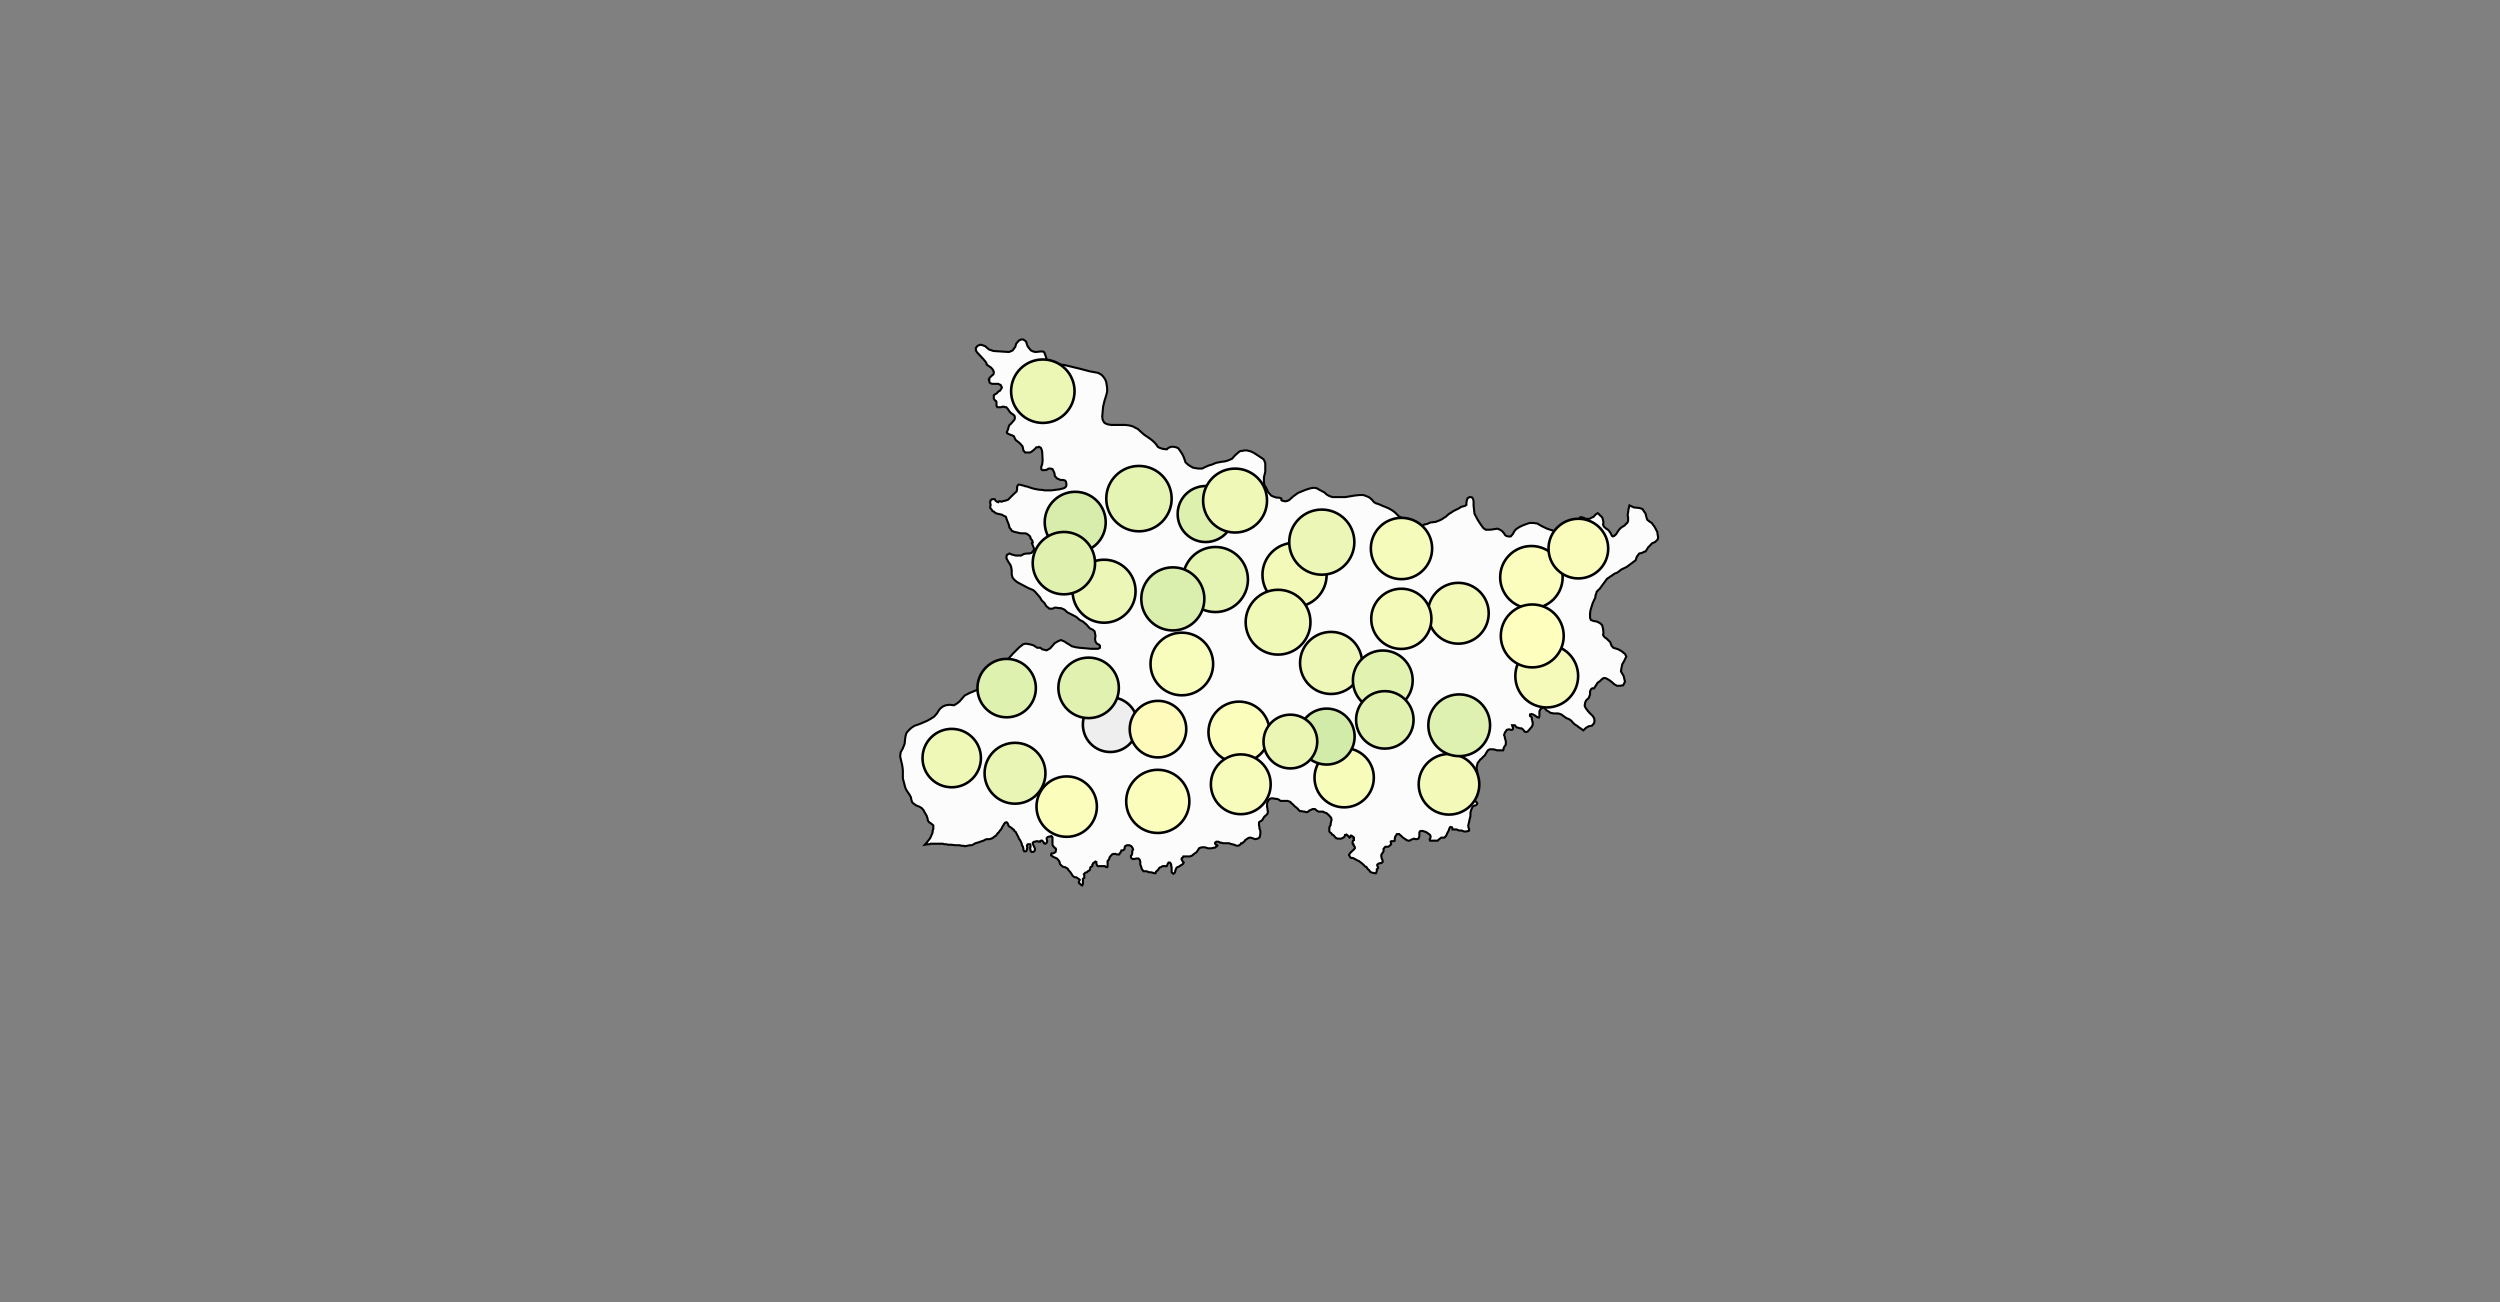 <?xml version="1.0" standalone="no"?><!DOCTYPE svg PUBLIC "-//W3C//DTD SVG 1.1//EN" "http://www.w3.org/Graphics/SVG/1.1/DTD/svg11.dtd"><svg id="chart" width="960" height="500" class="dorlingCart" data-type="dorlingCart" version="1.1" xmlns:xlink="http://www.w3.org/1999/xlink" xmlns="http://www.w3.org/2000/svg"><rect width="100%" height="100%" fill="#808080" stroke="none"/><defs class="svg-crowbar"><style type="text/css"><![CDATA[.feature{ fill: #fcfcfc; stroke: #000000; stroke-width: 0.2px; cursor: pointer; }]]></style></defs>
<g><g transform="translate(-1622.712,-590.563)scale(4,4)">
<path class="feature" data-q="BIHAR" d="M500.395,182.636L500.395,182.536L500.266,182.336L500.051,182.085L499.492,181.484L499.363,181.284L499.363,181.033L499.535,180.833L499.793,180.732L500.008,180.782L500.266,180.883L500.61,181.183L501.04,181.334L501.771,181.384L502.545,181.434L502.889,181.284L503.147,180.933L503.233,180.632L503.362,180.482L503.491,180.331L503.706,180.231L503.921,180.231L504.05,180.331L504.179,180.432L504.308,180.833L504.437,181.033L504.652,181.284L504.867,181.384L505.082,181.434L505.555,181.384L505.813,181.384L505.942,181.484L505.985,181.634L506.072,181.835L506.115,182.035L506.244,182.235L506.373,182.386L506.545,182.436L506.803,182.486L507.147,182.586L507.878,182.686L509.34,183.037L510.286,183.287L511.103,183.437L511.447,183.637L511.619,183.837L511.791,184.088L511.877,184.338L511.92,184.588L511.963,184.888L511.963,185.238L511.877,185.588L511.705,186.138L511.576,186.687L511.49,187.636L511.533,187.936L511.662,188.186L511.791,188.286L512.049,188.385L512.35,188.435L513.726,188.435L514.113,188.485L514.457,188.585L514.629,188.685L514.93,188.835L515.188,189.084L515.532,189.383L516.048,189.733L516.307,189.932L516.522,190.132L516.694,190.331L516.823,190.531L516.995,190.63L517.296,190.73L517.683,190.78L517.855,190.63L518.113,190.531L518.328,190.531L518.586,190.58L518.801,190.68L518.973,190.929L519.145,191.179L519.317,191.527L519.489,192.026L519.704,192.225L519.919,192.374L520.177,192.524L520.392,192.574L520.736,192.623L521.08,192.623L521.381,192.474L521.725,192.325L522.069,192.225L522.413,192.076L522.671,192.026L522.929,191.976L523.316,191.926L523.617,191.826L523.961,191.677L524.219,191.378L524.606,191.029L524.778,190.929L524.95,190.929L525.122,190.88L525.38,190.88L525.767,190.979L526.068,191.129L526.456,191.378L526.972,191.727L527.058,191.876L527.144,192.125L527.144,192.374L527.144,192.922L527.015,193.47L527.015,193.868L527.058,194.216L527.23,194.465L527.402,194.863L527.703,195.211L527.918,195.311L528.219,195.41L528.434,195.41L528.606,195.46L528.692,195.51L528.692,195.659L528.778,195.709L528.993,195.758L529.165,195.758L529.423,195.659L529.81,195.311L530.283,194.963L531.014,194.664L531.487,194.515L531.831,194.465L532.089,194.515L532.347,194.664L532.82,194.913L533.035,195.112L533.293,195.261L533.594,195.361L533.895,195.361L534.196,195.361L534.841,195.361L535.744,195.211L536.217,195.162L536.562,195.162L536.82,195.261L537.078,195.361L537.336,195.559L537.508,195.758L537.594,195.858L537.766,195.957L537.938,196.007L538.196,196.106L538.411,196.206L538.669,196.305L539.013,196.454L539.357,196.653L539.615,196.852L539.959,197.2L540.905,197.696L541.464,198.044L541.722,198.143L541.98,198.193L542.195,198.143L542.41,197.994L542.668,197.945L543.012,197.796L543.485,197.746L543.872,197.597L544.087,197.498L544.302,197.349L544.474,197.249L544.689,197.051L544.818,196.951L544.99,196.852L545.205,196.703L545.506,196.554L545.721,196.454L545.936,196.305L546.323,196.206L546.452,196.106L546.452,195.907L546.495,195.659L546.581,195.46L546.754,195.361L546.883,195.361L547.012,195.41L547.098,195.559L547.141,195.758L547.141,196.156L547.184,196.554L547.227,196.951L547.356,197.2L547.571,197.597L547.829,197.994L548.087,198.342L548.302,198.491L548.775,198.491L549.119,198.441L549.42,198.392L549.678,198.491L549.893,198.64L550.065,198.838L550.151,198.987L550.28,199.087L550.452,199.136L550.71,199.136L550.796,199.037L550.925,198.888L551.054,198.64L551.226,198.441L551.527,198.243L551.828,198.094L552.215,197.945L552.516,197.845L552.86,197.845L553.247,197.895L553.677,198.143L554.193,198.392L554.494,198.491L554.795,198.59L555.053,198.59L555.268,198.541L555.526,198.441L555.741,198.243L555.956,198.044L556.171,197.994L556.386,198.044L556.558,198.243L556.73,198.292L556.86,198.292L557.075,198.292L557.204,198.243L557.29,198.044L557.29,197.845L557.29,197.597L557.29,197.498L557.376,197.299L557.548,197.299L557.72,197.349L557.892,197.448L558.064,197.448L558.279,197.448L558.451,197.349L558.666,197.249L558.838,197.051L559.053,196.902L559.182,197.001L559.311,197.15L559.44,197.249L559.526,197.398L559.569,197.597L559.612,197.796L559.569,197.994L559.655,198.193L559.87,198.392L560.042,198.491L560.171,198.64L560.3,198.838L560.429,199.087L560.515,199.136L560.644,199.087L560.816,198.938L560.945,198.739L561.074,198.541L561.246,198.342L561.461,198.193L561.633,198.094L561.762,197.945L561.891,197.845L561.977,197.647L561.977,197.299L561.934,197.1L561.977,196.802L562.02,196.504L562.106,196.156L562.536,196.355L563.052,196.405L563.353,196.504L563.482,196.703L563.654,196.951L563.697,197.15L563.74,197.299L563.783,197.448L563.826,197.547L563.955,197.647L564.084,197.746L564.17,197.796L564.299,197.895L564.342,197.994L564.471,198.143L564.643,198.441L564.686,198.541L564.772,198.689L564.815,198.987L564.858,199.186L564.815,199.434L564.557,199.682L564.299,199.781L563.912,200.178L563.654,200.575L563.482,200.625L563.31,200.724L563.052,200.773L562.966,200.872L562.794,201.12L562.708,201.418L561.848,202.062L561.332,202.31L560.945,202.607L560.687,202.706L560.472,202.855L559.956,203.202L559.483,203.845L559.268,204.142L558.967,204.439L558.924,204.588L558.838,204.835L558.838,204.984L558.58,205.528L558.365,206.22L558.322,206.517L558.322,206.962L558.408,207.159L558.666,207.258L558.967,207.308L559.268,207.456L559.483,207.654L559.569,207.999L559.612,208.395L559.569,208.592L559.698,208.79L559.956,208.987L560.257,209.283L560.386,209.629L560.558,209.826L561.031,209.974L561.375,210.172L561.676,210.419L561.805,210.665L561.59,211.109L561.418,211.405L561.332,211.8L561.289,212.095L561.547,212.539L561.676,213.081L561.504,213.426L561.203,213.475L560.902,213.475L560.644,213.327L560.429,213.13L560.171,212.933L559.913,212.785L559.784,212.736L559.655,212.736L559.526,212.785L559.268,213.032L559.053,213.18L558.709,213.721L558.537,213.721L558.408,213.82L558.322,214.017L558.322,214.312L558.193,214.657L558.021,214.805L557.935,214.903L557.849,215.1L557.806,215.395L557.892,215.592L558.107,215.887L558.279,216.084L558.537,216.33L558.709,216.576L558.752,216.822L558.709,217.068L558.494,217.314L558.193,217.363L557.935,217.51L557.677,217.756L557.333,217.51L557.247,217.461L557.075,217.314L556.903,217.215L556.73,217.068L556.644,216.97L556.515,216.822L556.3,216.675L556.042,216.576L555.569,216.232L555.44,216.183L555.268,216.133L555.01,216.133L554.838,216.133L554.623,216.084L554.537,216.084L554.408,215.986L554.322,215.937L554.236,215.887L554.15,215.838L554.064,215.74L553.978,215.641L553.935,215.592L553.806,215.543L553.763,215.592L553.677,215.641L553.548,215.74L553.505,215.838L553.462,215.937L553.462,216.084L553.462,216.232L553.462,216.379L553.419,216.527L553.333,216.527L553.247,216.478L553.032,216.33L552.86,216.232L552.688,216.183L552.602,216.232L552.559,216.232L552.559,216.379L552.645,216.429L552.731,216.527L552.731,216.675L552.774,216.822L552.774,216.871L552.817,216.97L552.817,217.166L552.817,217.215L552.731,217.412L552.473,217.707L552.344,217.855L552.258,217.904L552.172,217.904L552.086,217.904L552,217.805L551.914,217.707L551.871,217.658L551.742,217.56L551.613,217.56L551.441,217.51L551.269,217.461L551.183,217.363L551.097,217.265L550.968,217.265L550.839,217.265L550.882,217.412L550.925,217.461L550.925,217.609L550.839,217.707L550.71,217.707L550.581,217.658L550.495,217.658L550.366,217.707L550.323,217.707L550.237,217.855L550.151,217.953L550.108,218.1L550.065,218.199L550.108,218.297L550.151,218.444L550.151,218.543L550.194,218.641L550.237,218.788L550.237,218.985L550.237,219.132L550.151,219.23L550.065,219.378L550.022,219.476L550.022,219.574L549.979,219.672L549.85,219.672L549.721,219.672L549.549,219.672L549.377,219.672L549.248,219.623L549.033,219.574L548.818,219.574L548.689,219.574L548.517,219.672L548.388,219.869L548.216,220.163L548.044,220.311L547.915,220.458L547.786,220.556L547.528,220.9L547.485,221.096L547.442,221.243L547.442,221.439L547.485,221.636L547.485,221.783L547.528,221.979L547.528,222.126L547.571,222.518L547.528,222.813L547.528,222.96L547.485,223.107L547.399,223.205L547.313,223.205L547.184,223.303L547.141,223.401L547.141,223.548L547.141,223.695L547.141,223.793L547.098,223.842L547.098,223.94L546.926,224.185L546.926,224.332L546.926,224.43L546.969,224.479L547.098,224.479L547.227,224.528L547.356,224.577L547.442,224.675L547.485,224.724L547.485,224.822L547.399,224.92L547.313,224.969L547.227,224.969L547.141,225.018L547.055,225.067L547.012,225.165L546.969,225.263L546.926,225.361L546.84,225.654L546.84,225.752L546.84,225.899L546.84,225.997L546.797,226.144L546.711,226.535L546.624,226.927L546.667,227.123L546.711,227.22L546.711,227.367L546.667,227.416L546.581,227.416L546.452,227.465L546.366,227.465L546.237,227.465L546.108,227.416L545.979,227.367L545.721,227.367L545.635,227.318L545.506,227.269L545.377,227.269L545.248,227.269L545.162,227.269L545.119,227.269L545.119,227.171L545.076,227.074L544.947,227.025L544.861,227.074L544.818,227.171L544.775,227.318L544.732,227.416L544.646,227.563L544.517,227.856L544.431,227.954L544.345,228.052L544.216,228.052L544.044,228.052L543.915,228.15L543.786,228.247L543.7,228.345L543.399,228.345L543.227,228.345L543.055,228.345L542.969,228.345L542.926,228.247L542.926,228.199L542.969,228.15L543.012,228.003L543.012,227.905L542.969,227.807L542.797,227.661L542.711,227.612L542.582,227.514L542.41,227.465L542.281,227.416L542.152,227.416L542.066,227.416L541.98,227.465L541.937,227.563L541.937,227.661L541.937,227.758L541.937,227.905L541.894,228.052L541.851,228.15L541.679,228.199L541.593,228.199L541.421,228.15L541.292,228.199L541.163,228.247L541.077,228.296L540.991,228.345L540.862,228.345L540.733,228.296L540.647,228.247L540.518,228.15L540.432,228.101L540.303,228.003L540.217,227.905L540.088,227.807L540.002,227.71L539.873,227.71L539.787,227.71L539.744,227.758L539.701,227.856L539.615,227.954L539.572,228.199L539.572,228.345L539.486,228.394L539.314,228.394L539.228,228.394L539.185,228.443L539.228,228.688L539.142,228.785L539.013,228.883L538.927,228.932L538.798,228.932L538.669,228.932L538.583,229.03L538.497,229.127L538.497,229.274L538.497,229.372L538.368,229.567L538.282,229.714L538.282,229.86L538.325,230.056L538.411,230.251L538.411,230.398L538.282,230.496L538.196,230.496L538.024,230.544L537.895,230.642L537.895,230.74L537.938,230.837L537.981,230.935L537.938,231.033L537.852,231.082L537.852,231.228L537.809,231.374L537.766,231.472L537.68,231.472L537.422,231.423L537.293,231.374L537.207,231.326L537.121,231.179L536.992,231.082L536.863,230.886L536.691,230.789L536.562,230.642L536.389,230.496L536.131,230.3L536.002,230.251L535.744,230.105L535.658,230.056L535.529,230.007L535.4,230.007L535.314,229.958L535.271,229.86L535.185,229.763L535.185,229.714L535.228,229.616L535.314,229.518L535.4,229.421L535.615,229.225L535.658,229.176L535.744,229.079L535.744,228.981L535.701,228.883L535.615,228.785L535.615,228.688L535.529,228.639L535.529,228.541L535.529,228.443L535.572,228.345L535.658,228.296L535.658,228.199L535.658,228.101L535.615,228.101L535.615,228.052L535.615,228.003L535.486,227.905L535.4,227.856L535.357,227.856L535.314,227.905L535.314,228.003L535.228,228.052L535.142,227.954L535.056,227.856L535.013,227.807L534.927,227.758L534.884,227.807L534.798,227.807L534.798,227.856L534.712,228.003L534.626,228.052L534.54,228.101L534.454,228.15L534.325,228.15L534.196,228.15L534.067,228.15L533.981,228.101L533.938,228.101L533.809,227.954L533.723,227.856L533.68,227.807L533.551,227.758L533.508,227.661L533.379,227.563L533.293,227.465L533.293,227.367L533.293,227.22L533.293,227.074L533.336,226.976L533.422,226.829L533.422,226.682L533.465,226.535L533.508,226.34L533.465,226.144L533.379,226.046L533.293,225.948L533.207,225.85L533.121,225.801L533.035,225.703L532.863,225.654L532.777,225.605L532.691,225.556L532.605,225.556L532.519,225.556L532.347,225.556L532.261,225.556L532.175,225.507L532.089,225.458L531.917,225.312L531.831,225.312L531.702,225.312L531.573,225.361L531.487,225.409L531.358,225.458L531.272,225.556L531.143,225.605L531.057,225.605L530.928,225.556L530.842,225.556L530.584,225.507L530.455,225.507L530.326,225.361L530.24,225.263L530.068,225.116L529.939,225.018L529.81,224.871L529.681,224.773L529.552,224.626L529.423,224.577L529.294,224.528L529.122,224.528L528.993,224.528L528.864,224.528L528.692,224.528L528.606,224.528L528.477,224.43L528.391,224.381L528.262,224.332L528.09,224.332L527.918,224.283L527.832,224.283L527.703,224.283L527.574,224.332L527.445,224.479L527.359,224.626L527.316,224.773L527.316,224.871L527.316,225.018L527.316,225.116L527.359,225.263L527.359,225.409L527.402,225.556L527.359,225.752L527.23,225.899L527.101,225.997L527.015,226.095L526.843,226.389L526.757,226.438L526.671,226.486L526.542,226.584L526.542,226.682L526.542,226.78L526.542,226.878L526.585,227.025L526.585,227.171L526.628,227.269L526.671,227.416L526.671,227.71L526.628,227.905L526.585,228.052L526.499,228.101L526.413,228.15L526.197,228.199L526.025,228.15L525.896,228.101L525.724,228.052L525.638,228.052L525.509,228.101L525.423,228.15L525.294,228.247L525.208,228.296L525.165,228.394L525.036,228.492L524.95,228.59L524.821,228.59L524.778,228.688L524.649,228.785L524.52,228.834L524.434,228.834L524.262,228.785L524.176,228.736L523.961,228.688L523.789,228.639L523.66,228.59L523.488,228.59L523.23,228.59L523.101,228.59L522.929,228.541L522.8,228.541L522.757,228.492L522.628,228.443L522.456,228.443L522.37,228.492L522.327,228.541L522.327,228.639L522.413,228.736L522.456,228.736L522.542,228.785L522.542,228.834L522.499,228.883L522.413,228.932L522.284,229.03L522.155,229.03L521.983,229.079L521.854,229.079L521.682,229.079L521.639,229.079L521.51,229.03L521.338,228.981L521.209,228.981L521.037,228.981L520.908,229.03L520.779,229.079L520.736,229.176L520.693,229.225L520.607,229.372L520.521,229.47L520.306,229.616L520.134,229.763L520.048,229.812L519.876,229.86L519.79,229.86L519.661,229.86L519.532,229.86L519.403,229.86L519.274,229.86L519.231,229.958L519.145,230.007L519.102,230.105L519.145,230.202L519.188,230.3L519.274,230.398L519.317,230.447L519.274,230.496L519.231,230.593L519.145,230.642L519.059,230.691L518.93,230.789L518.844,230.837L518.715,230.886L518.629,230.935L518.586,231.033L518.543,231.13L518.5,231.228L518.5,231.326L518.457,231.423L518.371,231.472L518.328,231.521L518.242,231.472L518.199,231.423L518.156,231.374L518.156,231.326L518.156,231.13L518.156,230.935L518.113,230.74L518.113,230.642L518.07,230.544L517.984,230.447L517.855,230.447L517.769,230.593L517.683,230.789L517.597,230.789L517.468,230.789L517.296,230.789L517.21,230.837L517.124,230.886L516.995,230.935L516.823,231.179L516.651,231.326L516.608,231.472L516.479,231.472L516.35,231.423L516.134,231.374L515.962,231.374L515.876,231.326L515.704,231.277L515.532,231.277L515.446,231.277L515.274,231.033L515.231,230.837L515.145,230.642L515.145,230.398L515.145,230.349L515.102,230.202L514.973,230.056L514.887,230.056L514.758,230.056L514.586,230.105L514.414,230.105L514.328,230.056L514.285,230.007L514.242,229.909L514.242,229.812L514.328,229.714L514.371,229.567L514.371,229.372L514.414,229.274L514.457,229.176L514.414,229.079L514.371,228.981L514.285,228.883L514.199,228.834L514.113,228.785L513.984,228.785L513.941,228.785L513.855,228.785L513.769,228.834L513.683,228.883L513.64,229.03L513.64,229.127L513.597,229.176L513.554,229.225L513.468,229.274L513.339,229.274L513.253,229.47L513.167,229.567L513.124,229.665L513.038,229.665L512.952,229.665L512.866,229.665L512.78,229.616L512.694,229.616L512.651,229.616L512.565,229.616L512.436,229.665L512.35,229.763L512.264,229.86L512.221,229.909L512.135,230.154L512.006,230.3L512.006,230.544L512.006,230.642L512.006,230.74L512.006,230.837L511.963,230.886L511.877,230.886L511.791,230.837L511.748,230.789L511.705,230.789L511.404,230.789L511.275,230.789L511.146,230.789L511.06,230.789L510.974,230.691L510.974,230.642L510.931,230.544L510.931,230.398L510.845,230.349L510.759,230.398L510.716,230.447L510.63,230.496L510.587,230.593L510.544,230.642L510.544,230.74L510.544,230.789L510.458,230.837L510.372,230.886L510.329,230.984L510.329,231.082L510.286,231.179L510.114,231.277L510.028,231.374L509.856,231.423L509.727,231.57L509.77,231.667L509.77,231.863L509.77,231.911L509.641,232.009L509.641,232.058L509.641,232.204L509.641,232.351L509.641,232.399L509.641,232.497L509.598,232.595L509.555,232.643L509.469,232.595L509.383,232.497L509.297,232.448L509.254,232.399L509.254,232.302L509.254,232.253L509.297,232.204L509.34,232.107L509.297,232.058L509.211,232.009L509.082,231.911L508.996,231.863L508.867,231.863L508.781,231.814L508.652,231.716L508.566,231.57L508.437,231.374L508.351,231.277L508.308,231.228L508.222,231.13L508.179,231.033L508.093,230.984L508.007,230.935L507.921,230.886L507.835,230.886L507.706,230.837L507.577,230.74L507.448,230.593L507.405,230.496L507.405,230.398L507.319,230.251L507.276,230.202L507.233,230.154L507.147,230.056L507.018,230.007L506.932,229.958L506.803,229.909L506.674,229.812L506.588,229.763L506.588,229.665L506.631,229.567L506.76,229.567L506.889,229.518L507.018,229.421L507.061,229.176L507.018,229.079L506.932,229.03L506.846,228.932L506.76,228.834L506.717,228.736L506.717,228.639L506.717,228.492L506.717,228.345L506.717,228.199L506.717,228.052L506.674,227.954L506.588,227.905L506.459,227.954L506.373,227.954L506.244,228.003L506.158,228.101L506.158,228.199L506.201,228.345L506.201,228.443L506.158,228.541L506.115,228.59L506.029,228.639L505.899,228.59L505.899,228.541L505.813,228.443L505.727,228.345L505.684,228.345L505.598,228.345L505.512,228.394L505.512,228.443L505.469,228.443L505.34,228.443L505.297,228.394L505.211,228.394L505.168,228.394L505.082,228.443L504.953,228.443L504.824,228.541L504.824,228.639L504.867,228.736L504.996,229.03L505.039,229.127L505.039,229.225L504.996,229.323L504.953,229.372L504.867,229.421L504.781,229.421L504.695,229.421L504.652,229.372L504.609,229.323L504.609,229.225L504.566,229.079L504.609,228.932L504.609,228.785L504.566,228.688L504.48,228.688L504.351,228.688L504.265,228.785L504.265,228.883L504.308,228.981L504.265,229.127L504.265,229.176L504.222,229.323L504.136,229.372L504.007,229.372L503.921,229.225L503.921,229.079L503.878,228.932L503.792,228.785L503.749,228.59L503.706,228.492L503.577,228.247L503.491,228.15L503.448,228.003L503.362,227.856L503.19,227.514L503.061,227.416L503.018,227.318L502.975,227.269L502.932,227.269L502.846,227.171L502.717,227.074L502.631,227.025L502.502,226.927L502.459,226.78L502.416,226.682L502.33,226.584L502.244,226.584L502.158,226.633L502.072,226.731L502.029,226.829L501.986,226.878L501.9,227.025L501.857,227.123L501.771,227.269L501.642,227.416L501.556,227.563L501.47,227.612L501.298,227.856L501.212,227.905L501.083,228.003L500.954,228.101L500.825,228.15L500.696,228.199L500.567,228.199L500.395,228.199L500.266,228.247L500.094,228.345L499.922,228.394L499.793,228.443L499.664,228.492L499.492,228.541L499.32,228.59L499.234,228.639L499.062,228.736L498.976,228.785L498.761,228.785L498.546,228.834L498.288,228.883L498.202,228.834L497.987,228.834L497.815,228.785L497.6,228.785L497.428,228.785L496.998,228.736L496.869,228.736L496.697,228.736L496.525,228.688L496.353,228.688L496.181,228.639L496.009,228.639L495.88,228.639L495.664,228.639L495.492,228.639L495.32,228.639L495.019,228.639L494.933,228.688L494.761,228.688L494.46,228.736L494.675,228.492L494.976,228.101L495.191,227.612L495.234,227.318L495.277,227.22L495.277,227.025L495.277,226.878L495.105,226.731L494.89,226.584L494.761,226.438L494.718,226.193L494.632,225.948L494.46,225.654L494.331,225.409L494.159,225.214L493.901,225.067L493.643,224.969L493.428,224.822L493.256,224.675L493.17,224.43L493.127,224.185L492.998,223.94L492.697,223.499L492.568,223.205L492.482,222.862L492.353,222.371L492.353,221.979L492.353,221.587L492.31,221.243L492.267,220.998L492.181,220.654L492.095,220.261L492.138,219.869L492.353,219.476L492.525,219.034L492.568,218.592L492.611,218.297L492.697,218.002L492.955,217.707L493.17,217.51L493.471,217.314L493.772,217.215L494.159,217.068L494.718,216.822L495.062,216.625L495.363,216.429L495.621,216.133L495.836,215.789L495.966,215.641L496.224,215.445L496.482,215.346L496.826,215.297L497.256,215.346L497.514,215.199L497.772,215.002L497.987,214.755L498.288,214.411L498.761,214.165L499.019,214.066L499.234,213.968L499.621,213.82L500.008,213.574L500.223,213.377L500.481,212.884L500.696,212.539L501.04,211.898L501.212,211.652L501.427,211.504L501.685,211.306L502.072,211.208L502.33,211.06L502.631,210.715L502.889,210.419L503.534,209.777L503.921,209.481L504.136,209.431L504.48,209.481L504.867,209.58L505.254,209.826L505.555,209.826L505.727,209.974L505.942,210.024L506.158,210.073L506.502,209.876L506.717,209.629L506.932,209.382L507.276,209.185L507.534,209.086L507.878,209.234L508.093,209.382L508.351,209.53L508.566,209.678L508.953,209.777L509.297,209.826L509.899,209.876L510.372,209.925L510.716,209.925L511.103,209.925L511.275,209.826L511.275,209.629L511.189,209.53L510.974,209.431L510.845,209.234L510.802,208.987L510.845,208.691L510.759,208.246L510.587,208.098L510.286,207.95L509.985,207.604L509.641,207.308L509.34,207.159L508.996,206.863L508.136,206.418L507.878,206.171L507.534,206.022L507.362,206.022L507.061,205.973L506.932,205.973L506.717,206.072L506.416,206.072L506.244,205.923L506.115,205.825L505.942,205.528L505.684,205.28L505.512,204.984L505.297,204.736L505.039,204.439L504.867,204.291L504.394,204.093L503.362,203.548L503.104,203.35L502.889,203.102L502.803,202.805L502.803,202.409L502.76,202.112L502.674,201.864L502.502,201.616L502.287,201.22L502.33,200.922L502.588,200.773L502.803,200.872L503.19,200.972L503.706,200.972L503.964,200.823L504.265,200.773L504.48,200.773L504.695,200.724L504.91,200.476L504.953,200.327L504.738,199.781L504.824,199.732L504.781,199.533L504.738,199.484L504.609,199.335L504.609,199.235L504.523,199.087L504.394,198.987L504.265,198.888L504.093,198.838L503.878,198.838L503.663,198.838L503.233,198.739L503.018,198.689L502.803,198.59L502.717,198.441L502.588,198.292L502.545,198.094L502.502,197.945L502.416,197.746L502.287,197.398L502.244,197.249L502.029,197.15L501.857,197.051L501.427,196.951L501.255,196.902L501.083,196.752L500.954,196.703L500.868,196.554L500.739,196.405L500.739,196.255L500.782,196.106L500.739,195.957L500.739,195.808L500.782,195.659L500.868,195.609L500.911,195.559L500.997,195.559L501.169,195.559L501.255,195.709L501.384,195.808L501.513,195.858L501.599,195.758L501.685,195.758L501.814,195.808L501.943,195.758L502.158,195.709L502.33,195.659L502.459,195.609L502.803,195.261L503.061,195.012L503.276,194.813L503.319,194.614L503.319,194.415L503.362,194.266L503.448,194.167L503.577,194.167L503.749,194.216L503.964,194.266L504.093,194.316L504.351,194.366L504.609,194.465L504.953,194.565L505.211,194.614L505.512,194.664L505.684,194.664L505.942,194.714L506.201,194.714L506.373,194.714L506.631,194.714L507.018,194.664L507.405,194.614L507.792,194.515L507.964,194.415L508.05,194.266L508.05,194.067L508.007,193.868L507.921,193.769L507.749,193.719L507.491,193.719L507.276,193.619L507.147,193.569L507.061,193.47L507.018,193.42L506.932,193.321L506.932,193.221L506.889,193.022L506.846,192.922L506.717,192.673L506.545,192.623L506.33,192.623L506.201,192.723L505.985,192.773L505.813,192.773L505.727,192.773L505.641,192.673L505.641,192.524L505.641,192.424L505.727,192.225L505.77,191.826L505.727,191.029L505.684,190.83L505.641,190.73L505.598,190.63L505.426,190.531L505.34,190.58L505.168,190.58L505.039,190.73L504.867,190.88L504.738,190.979L504.566,191.079L504.437,191.079L504.265,191.079L504.093,191.079L504.007,190.979L503.921,190.88L503.878,190.63L503.835,190.481L503.62,190.231L503.448,190.082L503.319,189.982L503.19,189.882L503.104,189.733L503.018,189.533L502.846,189.433L502.674,189.383L502.373,189.234L502.33,189.134L502.373,189.034L502.459,188.835L502.502,188.635L502.588,188.435L502.717,188.335L502.846,188.186L503.061,187.936L503.104,187.786L503.104,187.686L503.061,187.537L502.932,187.437L502.803,187.337L502.717,187.287L502.631,187.187L502.545,187.087L502.459,186.937L502.373,186.837L502.287,186.737L502.158,186.737L502.072,186.687L501.9,186.687L501.771,186.737L501.599,186.737L501.427,186.737L501.341,186.588L501.341,186.538L501.341,186.388L501.341,186.238L501.298,186.138L501.212,186.088L501.126,185.988L501.083,185.888L501.083,185.688L501.083,185.588L501.212,185.488L501.384,185.388L501.513,185.238L501.685,185.138L501.814,184.938L501.857,184.838L501.814,184.738L501.728,184.588L501.685,184.588L501.599,184.538L501.513,184.488L501.384,184.488L501.04,184.488L500.911,184.488L500.782,184.438L500.696,184.388L500.653,184.288L500.653,184.238L500.61,184.088L500.653,184.088L500.653,183.988L500.696,183.887L500.911,183.687L501.04,183.587L501.083,183.437L501.083,183.337L501.04,183.237L500.997,183.137L500.911,183.037L500.825,182.936Z"></path>
<circle class="distCircs" cx="552.694" cy="203.057" r="2.999" stroke="#000" stroke-width="0.25" fill="#fafdbd" data-q="BIHAR" data-r="ARARIA"><title>BIHAR - ARARIA: Census 2011 Total Rural Households = 529,611. Census 2011 Households with toilets = 35,259. Census 2001 Total Rural Households = 391,605. Census 2001 Households with toilets = 22,000. Difference between Census 2011 Households with toilets and Census 2001 Households with toilets = 1.0%</title></circle><circle class="distCircs" cx="512.264" cy="217.203" r="2.63" stroke="#000" stroke-width="0.25" fill="#eee" data-q="BIHAR" data-r="ARWAL"><title>BIHAR - ARWAL: Census 2011 Total Rural Households = 109,546. Census 2011 Households with toilets = 24,653. Census 2001 Total Rural Households = NaN. Census 2001 Households with toilets = 0. Difference between Census 2011 Households with toilets and Census 2001 Households with toilets = NaN%</title></circle><circle class="distCircs" cx="508.081" cy="225.076" r="2.899" stroke="#000" stroke-width="0.25" fill="#fbfdbd" data-q="BIHAR" data-r="AURANGABAD"><title>BIHAR - AURANGABAD: Census 2011 Total Rural Households = 351,828. Census 2011 Households with toilets = 60,345. Census 2001 Total Rural Households = 265,821. Census 2001 Households with toilets = 43,201. Difference between Census 2011 Households with toilets and Census 2001 Households with toilets = 0.9%</title></circle><circle class="distCircs" cx="544.781" cy="222.933" r="2.909" stroke="#000" stroke-width="0.25" fill="#f3fab9" data-q="BIHAR" data-r="BANKA"><title>BIHAR - BANKA: Census 2011 Total Rural Households = 366,656. Census 2011 Households with toilets = 40,569. Census 2001 Total Rural Households = 273,609. Census 2001 Households with toilets = 22,999. Difference between Census 2011 Households with toilets and Census 2001 Households with toilets = 2.7%</title></circle><circle class="distCircs" cx="533.462" cy="211.284" r="2.979" stroke="#000" stroke-width="0.25" fill="#eef7b7" data-q="BIHAR" data-r="BEGUSARAI"><title>BIHAR - BEGUSARAI: Census 2011 Total Rural Households = 488,062. Census 2011 Households with toilets = 124,302. Census 2001 Total Rural Households = 402,390. Census 2001 Households with toilets = 87,731. Difference between Census 2011 Households with toilets and Census 2001 Households with toilets = 3.7%</title></circle><circle class="distCircs" cx="545.761" cy="217.267" r="2.964" stroke="#000" stroke-width="0.25" fill="#dff1b0" data-q="BIHAR" data-r="BHAGALPUR"><title>BIHAR - BHAGALPUR: Census 2011 Total Rural Households = 458,960. Census 2011 Households with toilets = 115,122. Census 2001 Total Rural Households = 346,116. Census 2001 Households with toilets = 62,725. Difference between Census 2011 Households with toilets and Census 2001 Households with toilets = 7.0%</title></circle><circle class="distCircs" cx="510.184" cy="213.675" r="2.903" stroke="#000" stroke-width="0.25" fill="#e0f1b0" data-q="BIHAR" data-r="BHOJPUR"><title>BIHAR - BHOJPUR: Census 2011 Total Rural Households = 357,782. Census 2011 Households with toilets = 73,342. Census 2001 Total Rural Households = 288,634. Census 2001 Households with toilets = 39,691. Difference between Census 2011 Households with toilets and Census 2001 Households with toilets = 6.7%</title></circle><circle class="distCircs" cx="502.317" cy="213.698" r="2.804" stroke="#000" stroke-width="0.25" fill="#dff1af" data-q="BIHAR" data-r="BUXAR"><title>BIHAR - BUXAR: Census 2011 Total Rural Households = 236,453. Census 2011 Households with toilets = 47,387. Census 2001 Total Rural Households = 178,097. Census 2001 Households with toilets = 23,179. Difference between Census 2011 Households with toilets and Census 2001 Households with toilets = 7.0%</title></circle><circle class="distCircs" cx="529.955" cy="202.826" r="3.081" stroke="#000" stroke-width="0.25" fill="#f3fab9" data-q="BIHAR" data-r="DARBHANGA"><title>BIHAR - DARBHANGA: Census 2011 Total Rural Households = 732,270. Census 2011 Households with toilets = 153,287. Census 2001 Total Rural Households = 590,411. Census 2001 Households with toilets = 108,176. Difference between Census 2011 Households with toilets and Census 2001 Households with toilets = 2.6%</title></circle><circle class="distCircs" cx="516.824" cy="224.574" r="3.032" stroke="#000" stroke-width="0.25" fill="#fafdbc" data-q="BIHAR" data-r="GAYA"><title>BIHAR - GAYA: Census 2011 Total Rural Households = 603,194. Census 2011 Households with toilets = 99,305. Census 2001 Total Rural Households = 453,458. Census 2001 Households with toilets = 69,424. Difference between Census 2011 Households with toilets and Census 2001 Households with toilets = 1.2%</title></circle><circle class="distCircs" cx="508.899" cy="197.782" r="2.928" stroke="#000" stroke-width="0.25" fill="#d8edac" data-q="BIHAR" data-r="GOPALGANJ"><title>BIHAR - GOPALGANJ: Census 2011 Total Rural Households = 396,391. Census 2011 Households with toilets = 71,559. Census 2001 Total Rural Households = 308,465. Census 2001 Households with toilets = 29,332. Difference between Census 2011 Households with toilets and Census 2001 Households with toilets = 8.5%</title></circle><circle class="distCircs" cx="534.718" cy="222.298" r="2.847" stroke="#000" stroke-width="0.25" fill="#f8fcbb" data-q="BIHAR" data-r="JAMUI"><title>BIHAR - JAMUI: Census 2011 Total Rural Households = 283,684. Census 2011 Households with toilets = 33,712. Census 2001 Total Rural Households = 220,811. Census 2001 Households with toilets = 22,633. Difference between Census 2011 Households with toilets and Census 2001 Households with toilets = 1.6%</title></circle><circle class="distCircs" cx="516.846" cy="217.638" r="2.714" stroke="#000" stroke-width="0.25" fill="#fefabc" data-q="BIHAR" data-r="JEHANABAD"><title>BIHAR - JEHANABAD: Census 2011 Total Rural Households = 159,632. Census 2011 Households with toilets = 35,536. Census 2001 Total Rural Households = 221,069. Census 2001 Households with toilets = 51,693. Difference between Census 2011 Households with toilets and Census 2001 Households with toilets = -1.1%</title></circle><circle class="distCircs" cx="497.043" cy="220.416" r="2.803" stroke="#000" stroke-width="0.25" fill="#eff8b7" data-q="BIHAR" data-r="KAIMUR(BHABUA)"><title>BIHAR - KAIMUR(BHABUA): Census 2011 Total Rural Households = 235,155. Census 2011 Households with toilets = 34,049. Census 2001 Total Rural Households = 179,499. Census 2001 Households with toilets = 19,717. Difference between Census 2011 Households with toilets and Census 2001 Households with toilets = 3.5%</title></circle><circle class="distCircs" cx="554.164" cy="212.541" r="3.015" stroke="#000" stroke-width="0.25" fill="#f5faba" data-q="BIHAR" data-r="KATIHAR"><title>BIHAR - KATIHAR: Census 2011 Total Rural Households = 563,679. Census 2011 Households with toilets = 71,443. Census 2001 Total Rural Households = 420,163. Census 2001 Households with toilets = 44,047. Difference between Census 2011 Households with toilets and Census 2001 Households with toilets = 2.2%</title></circle><circle class="distCircs" cx="538.426" cy="212.96" r="2.87" stroke="#000" stroke-width="0.25" fill="#e2f2b1" data-q="BIHAR" data-r="KHAGARIA"><title>BIHAR - KHAGARIA: Census 2011 Total Rural Households = 312,199. Census 2011 Households with toilets = 67,785. Census 2001 Total Rural Households = 220,440. Census 2001 Households with toilets = 33,671. Difference between Census 2011 Households with toilets and Census 2001 Households with toilets = 6.4%</title></circle><circle class="distCircs" cx="557.201" cy="200.306" r="2.864" stroke="#000" stroke-width="0.25" fill="#f9fcbc" data-q="BIHAR" data-r="KISHANGANJ"><title>BIHAR - KISHANGANJ: Census 2011 Total Rural Households = 304,695. Census 2011 Households with toilets = 18,752. Census 2001 Total Rural Households = 231,736. Census 2001 Households with toilets = 11,358. Difference between Census 2011 Households with toilets and Census 2001 Households with toilets = 1.3%</title></circle><circle class="distCircs" cx="533.037" cy="218.352" r="2.686" stroke="#000" stroke-width="0.25" fill="#d2eba9" data-q="BIHAR" data-r="LAKHISARAI"><title>BIHAR - LAKHISARAI: Census 2011 Total Rural Households = 140,728. Census 2011 Households with toilets = 37,717. Census 2001 Total Rural Households = 114,303. Census 2001 Households with toilets = 19,384. Difference between Census 2011 Households with toilets and Census 2001 Households with toilets = 9.8%</title></circle><circle class="distCircs" cx="545.675" cy="206.514" r="2.92" stroke="#000" stroke-width="0.25" fill="#f3fab9" data-q="BIHAR" data-r="MADHEPURA"><title>BIHAR - MADHEPURA: Census 2011 Total Rural Households = 383,792. Census 2011 Households with toilets = 43,560. Census 2001 Total Rural Households = 257,069. Census 2001 Households with toilets = 22,332. Difference between Census 2011 Households with toilets and Census 2001 Households with toilets = 2.7%</title></circle><circle class="distCircs" cx="532.57" cy="199.686" r="3.126" stroke="#000" stroke-width="0.25" fill="#ecf6b6" data-q="BIHAR" data-r="MADHUBANI"><title>BIHAR - MADHUBANI: Census 2011 Total Rural Households = 871,575. Census 2011 Households with toilets = 150,357. Census 2001 Total Rural Households = 648,258. Census 2001 Households with toilets = 84,580. Difference between Census 2011 Households with toilets and Census 2001 Households with toilets = 4.2%</title></circle><circle class="distCircs" cx="538.62" cy="216.749" r="2.758" stroke="#000" stroke-width="0.25" fill="#e0f1b0" data-q="BIHAR" data-r="MUNGER"><title>BIHAR - MUNGER: Census 2011 Total Rural Households = 193,801. Census 2011 Households with toilets = 50,489. Census 2001 Total Rural Households = 150,260. Census 2001 Households with toilets = 28,885. Difference between Census 2011 Households with toilets and Census 2001 Households with toilets = 6.8%</title></circle><circle class="distCircs" cx="522.357" cy="203.275" r="3.123" stroke="#000" stroke-width="0.25" fill="#e5f3b3" data-q="BIHAR" data-r="MUZAFFARPUR"><title>BIHAR - MUZAFFARPUR: Census 2011 Total Rural Households = 859,579. Census 2011 Households with toilets = 188,473. Census 2001 Total Rural Households = 605,017. Census 2001 Households with toilets = 98,634. Difference between Census 2011 Households with toilets and Census 2001 Households with toilets = 5.6%</title></circle><circle class="distCircs" cx="524.628" cy="217.934" r="2.937" stroke="#000" stroke-width="0.25" fill="#fbfdbd" data-q="BIHAR" data-r="NALANDA"><title>BIHAR - NALANDA: Census 2011 Total Rural Households = 411,602. Census 2011 Households with toilets = 93,939. Census 2001 Total Rural Households = 329,029. Census 2001 Households with toilets = 72,141. Difference between Census 2011 Households with toilets and Census 2001 Households with toilets = 0.9%</title></circle><circle class="distCircs" cx="524.793" cy="222.933" r="2.871" stroke="#000" stroke-width="0.25" fill="#f7fbbb" data-q="BIHAR" data-r="NAWADA"><title>BIHAR - NAWADA: Census 2011 Total Rural Households = 313,669. Census 2011 Households with toilets = 54,368. Census 2001 Total Rural Households = 247,648. Census 2001 Households with toilets = 38,385. Difference between Census 2011 Households with toilets and Census 2001 Households with toilets = 1.8%</title></circle><circle class="distCircs" cx="505.789" cy="185.196" r="3.045" stroke="#000" stroke-width="0.25" fill="#ecf7b6" data-q="BIHAR" data-r="PASHCHIM CHAMPARAN"><title>BIHAR - PASHCHIM CHAMPARAN: Census 2011 Total Rural Households = 635,151. Census 2011 Households with toilets = 73,088. Census 2001 Total Rural Households = 476,614. Census 2001 Households with toilets = 35,333. Difference between Census 2011 Households with toilets and Census 2001 Households with toilets = 4.1%</title></circle><circle class="distCircs" cx="519.134" cy="211.383" r="3.006" stroke="#000" stroke-width="0.25" fill="#f8fcbc" data-q="BIHAR" data-r="PATNA"><title>BIHAR - PATNA: Census 2011 Total Rural Households = 544,392. Census 2011 Households with toilets = 150,106. Census 2001 Total Rural Households = 430,384. Census 2001 Households with toilets = 112,470. Difference between Census 2011 Households with toilets and Census 2001 Households with toilets = 1.4%</title></circle><circle class="distCircs" cx="515.018" cy="195.509" r="3.138" stroke="#000" stroke-width="0.25" fill="#e6f4b3" data-q="BIHAR" data-r="PURBA CHAMPARAN"><title>BIHAR - PURBA CHAMPARAN: Census 2011 Total Rural Households = 913,167. Census 2011 Households with toilets = 141,111. Census 2001 Total Rural Households = 613,045. Census 2001 Households with toilets = 61,652. Difference between Census 2011 Households with toilets and Census 2001 Households with toilets = 5.4%</title></circle><circle class="distCircs" cx="552.775" cy="208.69" r="3.02" stroke="#000" stroke-width="0.25" fill="#feffbe" data-q="BIHAR" data-r="PURNIA"><title>BIHAR - PURNIA: Census 2011 Total Rural Households = 576,602. Census 2011 Households with toilets = 49,871. Census 2001 Total Rural Households = 454,113. Census 2001 Households with toilets = 38,177. Difference between Census 2011 Households with toilets and Census 2001 Households with toilets = 0.2%</title></circle><circle class="distCircs" cx="540.205" cy="207.049" r="2.89" stroke="#000" stroke-width="0.25" fill="#f4faba" data-q="BIHAR" data-r="SAHARSA"><title>BIHAR - SAHARSA: Census 2011 Total Rural Households = 339,776. Census 2011 Households with toilets = 42,377. Census 2001 Total Rural Households = 253,270. Census 2001 Households with toilets = 25,644. Difference between Census 2011 Households with toilets and Census 2001 Households with toilets = 2.3%</title></circle><circle class="distCircs" cx="528.372" cy="207.372" r="3.111" stroke="#000" stroke-width="0.25" fill="#f1f9b8" data-q="BIHAR" data-r="SAMASTIPUR"><title>BIHAR - SAMASTIPUR: Census 2011 Total Rural Households = 822,111. Census 2011 Households with toilets = 139,638. Census 2001 Total Rural Households = 573,086. Census 2001 Households with toilets = 79,618. Difference between Census 2011 Households with toilets and Census 2001 Households with toilets = 3.1%</title></circle><circle class="distCircs" cx="511.669" cy="204.397" r="3.024" stroke="#000" stroke-width="0.25" fill="#ecf6b6" data-q="BIHAR" data-r="SARAN"><title>BIHAR - SARAN: Census 2011 Total Rural Households = 585,844. Census 2011 Households with toilets = 104,571. Census 2001 Total Rural Households = 446,962. Census 2001 Households with toilets = 60,825. Difference between Census 2011 Households with toilets and Census 2001 Households with toilets = 4.2%</title></circle><circle class="distCircs" cx="503.119" cy="221.873" r="2.922" stroke="#000" stroke-width="0.25" fill="#e8f5b4" data-q="BIHAR" data-r="SASARAM(ROHTAS)"><title>BIHAR - SASARAM(ROHTAS): Census 2011 Total Rural Households = 387,316. Census 2011 Households with toilets = 81,750. Census 2001 Total Rural Households = 302,814. Census 2001 Households with toilets = 48,903. Difference between Census 2011 Households with toilets and Census 2001 Households with toilets = 5.0%</title></circle><circle class="distCircs" cx="529.555" cy="218.829" r="2.579" stroke="#000" stroke-width="0.25" fill="#ebf6b5" data-q="BIHAR" data-r="SHEIKHPURA"><title>BIHAR - SHEIKHPURA: Census 2011 Total Rural Households = 86,465. Census 2011 Households with toilets = 21,004. Census 2001 Total Rural Households = 71,765. Census 2001 Households with toilets = 14,269. Difference between Census 2011 Households with toilets and Census 2001 Households with toilets = 4.4%</title></circle><circle class="distCircs" cx="521.422" cy="196.988" r="2.689" stroke="#000" stroke-width="0.25" fill="#ddf0ae" data-q="BIHAR" data-r="SHEOHAR"><title>BIHAR - SHEOHAR: Census 2011 Total Rural Households = 143,121. Census 2011 Households with toilets = 28,267. Census 2001 Total Rural Households = 103,405. Census 2001 Households with toilets = 12,670. Difference between Census 2011 Households with toilets and Census 2001 Households with toilets = 7.5%</title></circle><circle class="distCircs" cx="524.244" cy="195.695" r="3.068" stroke="#000" stroke-width="0.25" fill="#eff8b7" data-q="BIHAR" data-r="SITAMARHI"><title>BIHAR - SITAMARHI: Census 2011 Total Rural Households = 696,184. Census 2011 Households with toilets = 130,062. Census 2001 Total Rural Households = 523,570. Census 2001 Households with toilets = 79,230. Difference between Census 2011 Households with toilets and Census 2001 Households with toilets = 3.5%</title></circle><circle class="distCircs" cx="507.81" cy="201.702" r="2.993" stroke="#000" stroke-width="0.25" fill="#dff0af" data-q="BIHAR" data-r="SIWAN"><title>BIHAR - SIWAN: Census 2011 Total Rural Households = 516,701. Census 2011 Households with toilets = 104,557. Census 2001 Total Rural Households = 374,715. Census 2001 Households with toilets = 49,238. Difference between Census 2011 Households with toilets and Census 2001 Households with toilets = 7.1%</title></circle><circle class="distCircs" cx="540.221" cy="200.297" r="2.942" stroke="#000" stroke-width="0.25" fill="#f5fbba" data-q="BIHAR" data-r="SUPAUL"><title>BIHAR - SUPAUL: Census 2011 Total Rural Households = 420,420. Census 2011 Households with toilets = 38,213. Census 2001 Total Rural Households = 296,905. Census 2001 Households with toilets = 20,775. Difference between Census 2011 Households with toilets and Census 2001 Households with toilets = 2.1%</title></circle><circle class="distCircs" cx="518.269" cy="205.134" r="3.028" stroke="#000" stroke-width="0.25" fill="#daeead" data-q="BIHAR" data-r="VAISHALI"><title>BIHAR - VAISHALI: Census 2011 Total Rural Households = 595,165. Census 2011 Households with toilets = 148,682. Census 2001 Total Rural Households = 395,451. Census 2001 Households with toilets = 66,869. Difference between Census 2011 Households with toilets and Census 2001 Households with toilets = 8.1%</title></circle></g></g></svg>